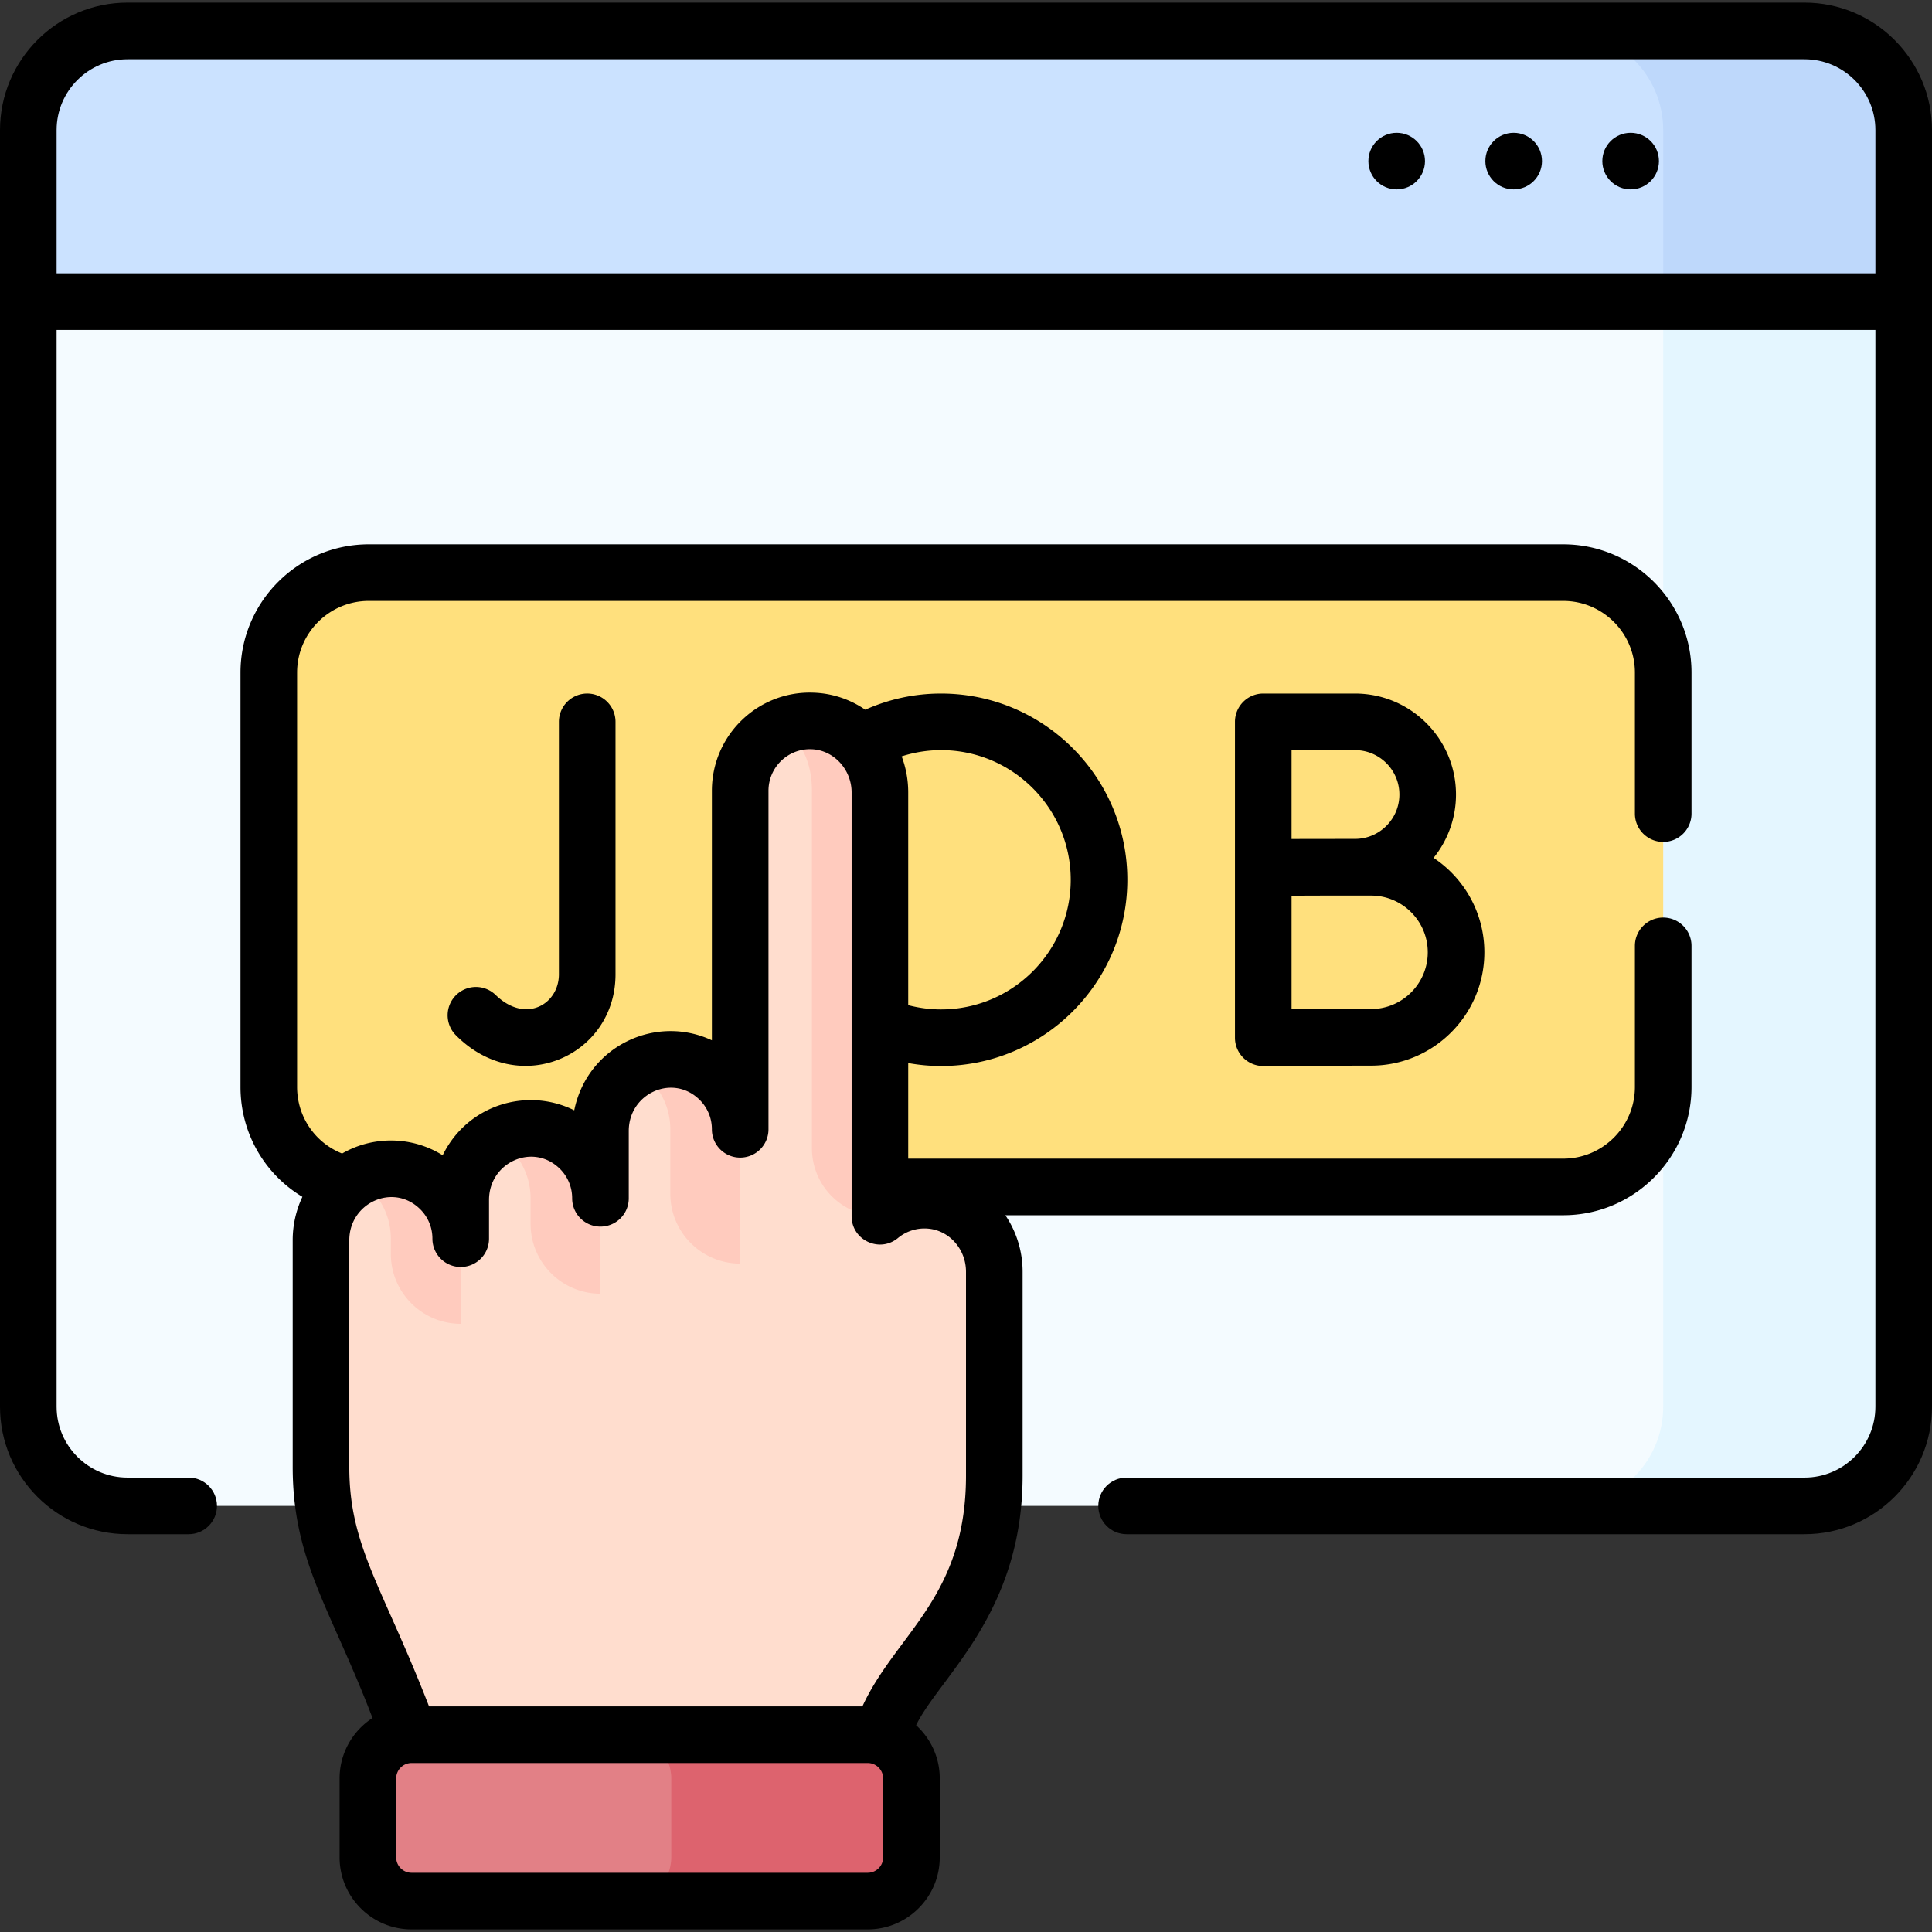 <svg height="512" width="512" xmlns="http://www.w3.org/2000/svg"><rect width="100%" height="100%" fill="#333333" stroke="none"/><path d="M478.214 399.076H33.786c-14.517 0-26.286-11.768-26.286-26.286V34.479c0-14.517 11.768-26.286 26.286-26.286h444.429c14.517 0 26.286 11.768 26.286 26.286v338.312c-.001 14.517-11.769 26.285-26.287 26.285z" fill="#f4fbff"/><path d="M478.214 8.194H414.48c14.517 0 26.286 11.768 26.286 26.286v338.312c0 14.517-11.768 26.285-26.286 26.285h63.734c14.517 0 26.286-11.768 26.286-26.285V34.479c0-14.517-11.768-26.285-26.286-26.285z" fill="#e4f6ff"/><path d="M414.273 314.55H97.727c-14.632 0-26.494-11.862-26.494-26.494V178.244c0-14.632 11.862-26.494 26.494-26.494h316.545c14.632 0 26.494 11.862 26.494 26.494v109.812c0 14.632-11.861 26.494-26.493 26.494z" fill="#ffe07d"/><path d="M478.214 8.194H33.786C19.268 8.194 7.5 19.962 7.5 34.479v45.45h497v-45.45c0-14.517-11.768-26.285-26.286-26.285z" fill="#cbe2ff"/><path d="M440.766 34.479v45.45H504.5v-45.45c0-14.517-11.768-26.286-26.286-26.286H414.48c14.518.001 26.286 11.769 26.286 26.286z" fill="#bed8fb"/><path d="M246.089 318.091a18.456 18.456 0 00-12.904 4.221V210.007c0-10.039-7.807-18.59-17.84-18.947-10.533-.374-19.19 8.053-19.19 18.503v89.714c0-10.45-8.657-18.877-19.19-18.503-10.033.357-17.84 8.907-17.84 18.946v17.842c0-10.45-8.657-18.877-19.19-18.503-10.033.357-17.84 8.907-17.84 18.947v10.256c0-10.449-8.657-18.877-19.19-18.502-10.033.357-17.839 8.907-17.839 18.947v60.017a74.22 74.22 0 006.008 29.253l15.761 37.256a59.455 59.455 0 014.699 23.166v16.457h114.249c.964-14.272 6.024-36.798 14.645-48.301l8.245-11.002a74.214 74.214 0 0014.827-44.508v-53.999c0-9.882-7.547-18.383-17.411-18.955z" fill="#ffddce"/><path d="M177.152 280.768c-3.18.082-6.143.989-8.712 2.505 5.502 3.209 9.201 9.174 9.201 16.004v17.074c0 10.225 8.289 18.515 18.515 18.515v-35.589c0-10.388-8.555-18.778-19.004-18.509zm56.033 41.544V210.007c0-9.335-6.734-17.538-15.985-18.788a18.442 18.442 0 00-10.313 1.564c4.794 2.627 8.283 8.486 8.283 16.78v94.734c0 9.949 8.066 18.015 18.015 18.015zm-74.059-4.75c0-10.388-8.555-18.778-19.003-18.509-3.18.082-6.143.989-8.712 2.505 5.503 3.209 9.201 9.175 9.201 16.004v6.765c0 10.225 8.289 18.515 18.515 18.515zm-56.033-7.809c-3.18.082-6.143.989-8.712 2.505 5.503 3.209 9.201 9.174 9.201 16.003v4.043c0 10.225 8.289 18.515 18.515 18.515v-22.558c-.001-10.387-8.555-18.777-19.004-18.508z" fill="#ffcbbe"/><path d="M109.075 503.806h120.886c6.395 0 11.58-5.185 11.58-11.58v-20.932c0-6.395-5.185-11.58-11.58-11.58H109.075c-6.395 0-11.58 5.185-11.58 11.58v20.932c0 6.396 5.184 11.58 11.58 11.58z" fill="#e28086"/><path d="M229.961 459.714h-63.646c6.396 0 11.58 5.185 11.58 11.58v20.932c0 6.396-5.185 11.58-11.58 11.58h63.646c6.395 0 11.58-5.185 11.58-11.58v-20.932c0-6.396-5.185-11.58-11.58-11.58z" fill="#dd636e"/><path d="M148.116 191.295v66.904c0 7.913-8.768 13.173-16.708 5.532a7.497 7.497 0 00-10.567.007 7.5 7.5 0 00-.032 10.606c16.733 16.872 42.308 5.496 42.308-16.146v-66.904a7.5 7.5 0 00-15.001.001zm210.977-7.5h-24.315a7.499 7.499 0 00-7.5 7.5v83.71c0 4.128 3.346 7.5 7.5 7.5h.033s22.364-.1 28.529-.1c16.56 0 30.032-13.473 30.032-30.032 0-10.437-5.355-19.644-13.459-25.029a26.631 26.631 0 005.941-16.788c0-14.756-12.004-26.761-26.761-26.761zm0 15c6.485 0 11.762 5.276 11.762 11.762s-5.276 11.762-11.762 11.762c-1.326 0 4.633-.01-16.815.022v-23.546zm4.247 68.61c-3.841 0-13.957.038-21.062.067v-30.101c14.767-.06 7.536-.016 21.062-.031 8.289 0 15.032 6.743 15.032 15.032s-6.743 15.033-15.032 15.033z"/><circle cx="370.137" cy="42.69" r="7.5"/><circle cx="401.137" cy="42.69" r="7.5"/><circle cx="432.137" cy="42.69" r="7.5"/><path d="M478.215.693H33.785C15.156.693 0 15.85 0 34.479v338.312c0 18.629 15.156 33.785 33.785 33.785h16.213c4.143 0 7.5-3.357 7.5-7.5s-3.357-7.5-7.5-7.5H33.785c-10.358 0-18.785-8.427-18.785-18.785V87.43h482v285.361c0 10.358-8.427 18.785-18.785 18.785H298.562c-4.143 0-7.5 3.357-7.5 7.5s3.357 7.5 7.5 7.5h179.652c18.629 0 33.785-15.156 33.785-33.785V34.479C512 15.85 496.844.693 478.215.693zM15 72.43V34.48c0-10.358 8.427-18.786 18.785-18.786h444.43c10.358 0 18.785 8.428 18.785 18.786v37.95z"/><path d="M414.272 322.05c18.744 0 33.994-15.25 33.994-33.994v-37.389c0-4.143-3.357-7.5-7.5-7.5s-7.5 3.357-7.5 7.5v37.389c0 10.474-8.521 18.994-18.994 18.994H240.686v-25.329c2.829.51 5.74.784 8.714.784 27.215 0 49.355-22.141 49.355-49.355s-22.141-49.354-49.355-49.354a49.038 49.038 0 00-20.1 4.288 25.638 25.638 0 00-13.687-4.519c-14.654-.566-26.957 11.194-26.957 25.998v66.128c-14.947-6.998-33.017 1.604-36.479 18.551-12.575-6.257-28.356-1.396-34.862 11.913-8.235-5.145-18.574-5.13-26.651-.459-7.193-2.865-11.93-9.775-11.93-17.639V178.244c0-10.474 8.521-18.994 18.994-18.994h316.545c10.474 0 18.994 8.521 18.994 18.994v37.374c0 4.143 3.357 7.5 7.5 7.5s7.5-3.357 7.5-7.5v-37.374c0-18.744-15.25-33.994-33.994-33.994H97.728c-18.744 0-33.994 15.25-33.994 33.994v109.812c0 12.177 6.349 23.077 16.404 29.115a26.914 26.914 0 00-2.571 11.534v60.018c0 25.002 10.109 37.628 21.152 66.57-5.242 3.405-8.723 9.299-8.723 16.001v20.933c0 10.521 8.56 19.08 19.08 19.08h120.886c10.521 0 19.08-8.56 19.08-19.08v-20.933c0-5.585-2.427-10.602-6.265-14.094 6.273-12.84 28.224-29.587 28.224-66.156v-53.999c0-5.551-1.688-10.72-4.572-14.994h147.843zm-130.517-88.901c0 18.943-15.412 34.355-34.355 34.355a34.22 34.22 0 01-8.714-1.128v-56.37c0-3.376-.618-6.598-1.737-9.563a34.114 34.114 0 0110.451-1.649c18.943.001 34.355 15.412 34.355 34.355zm-49.714 259.078c0 2.25-1.83 4.08-4.08 4.08H109.075c-2.25 0-4.08-1.83-4.08-4.08v-20.933a4.085 4.085 0 014.076-4.08h120.89c2.25 0 4.08 1.83 4.08 4.08zM256 391.043c0 32.352-18.626 41.971-27.453 61.171H113.703c-12.426-31.981-21.136-42.388-21.136-63.491v-60.018c0-9.944 11.566-15.221 18.663-8.37a10.922 10.922 0 013.367 7.927c0 4.143 3.357 7.5 7.5 7.5s7.5-3.357 7.5-7.5v-10.256c0-9.969 11.577-15.208 18.662-8.371a10.927 10.927 0 013.367 7.928c0 4.143 3.357 7.5 7.5 7.5s7.5-3.357 7.5-7.5v-17.842c0-9.966 11.579-15.209 18.662-8.371a10.925 10.925 0 013.367 7.927c0 4.143 3.357 7.5 7.5 7.5s7.5-3.357 7.5-7.5v-89.714c0-6.222 5.158-11.249 11.424-11.008 5.849.208 10.606 5.346 10.606 11.452v112.305c0 6.352 7.417 9.81 12.284 5.775a11.036 11.036 0 017.685-2.509c5.802.337 10.346 5.373 10.346 11.466z"/></svg>